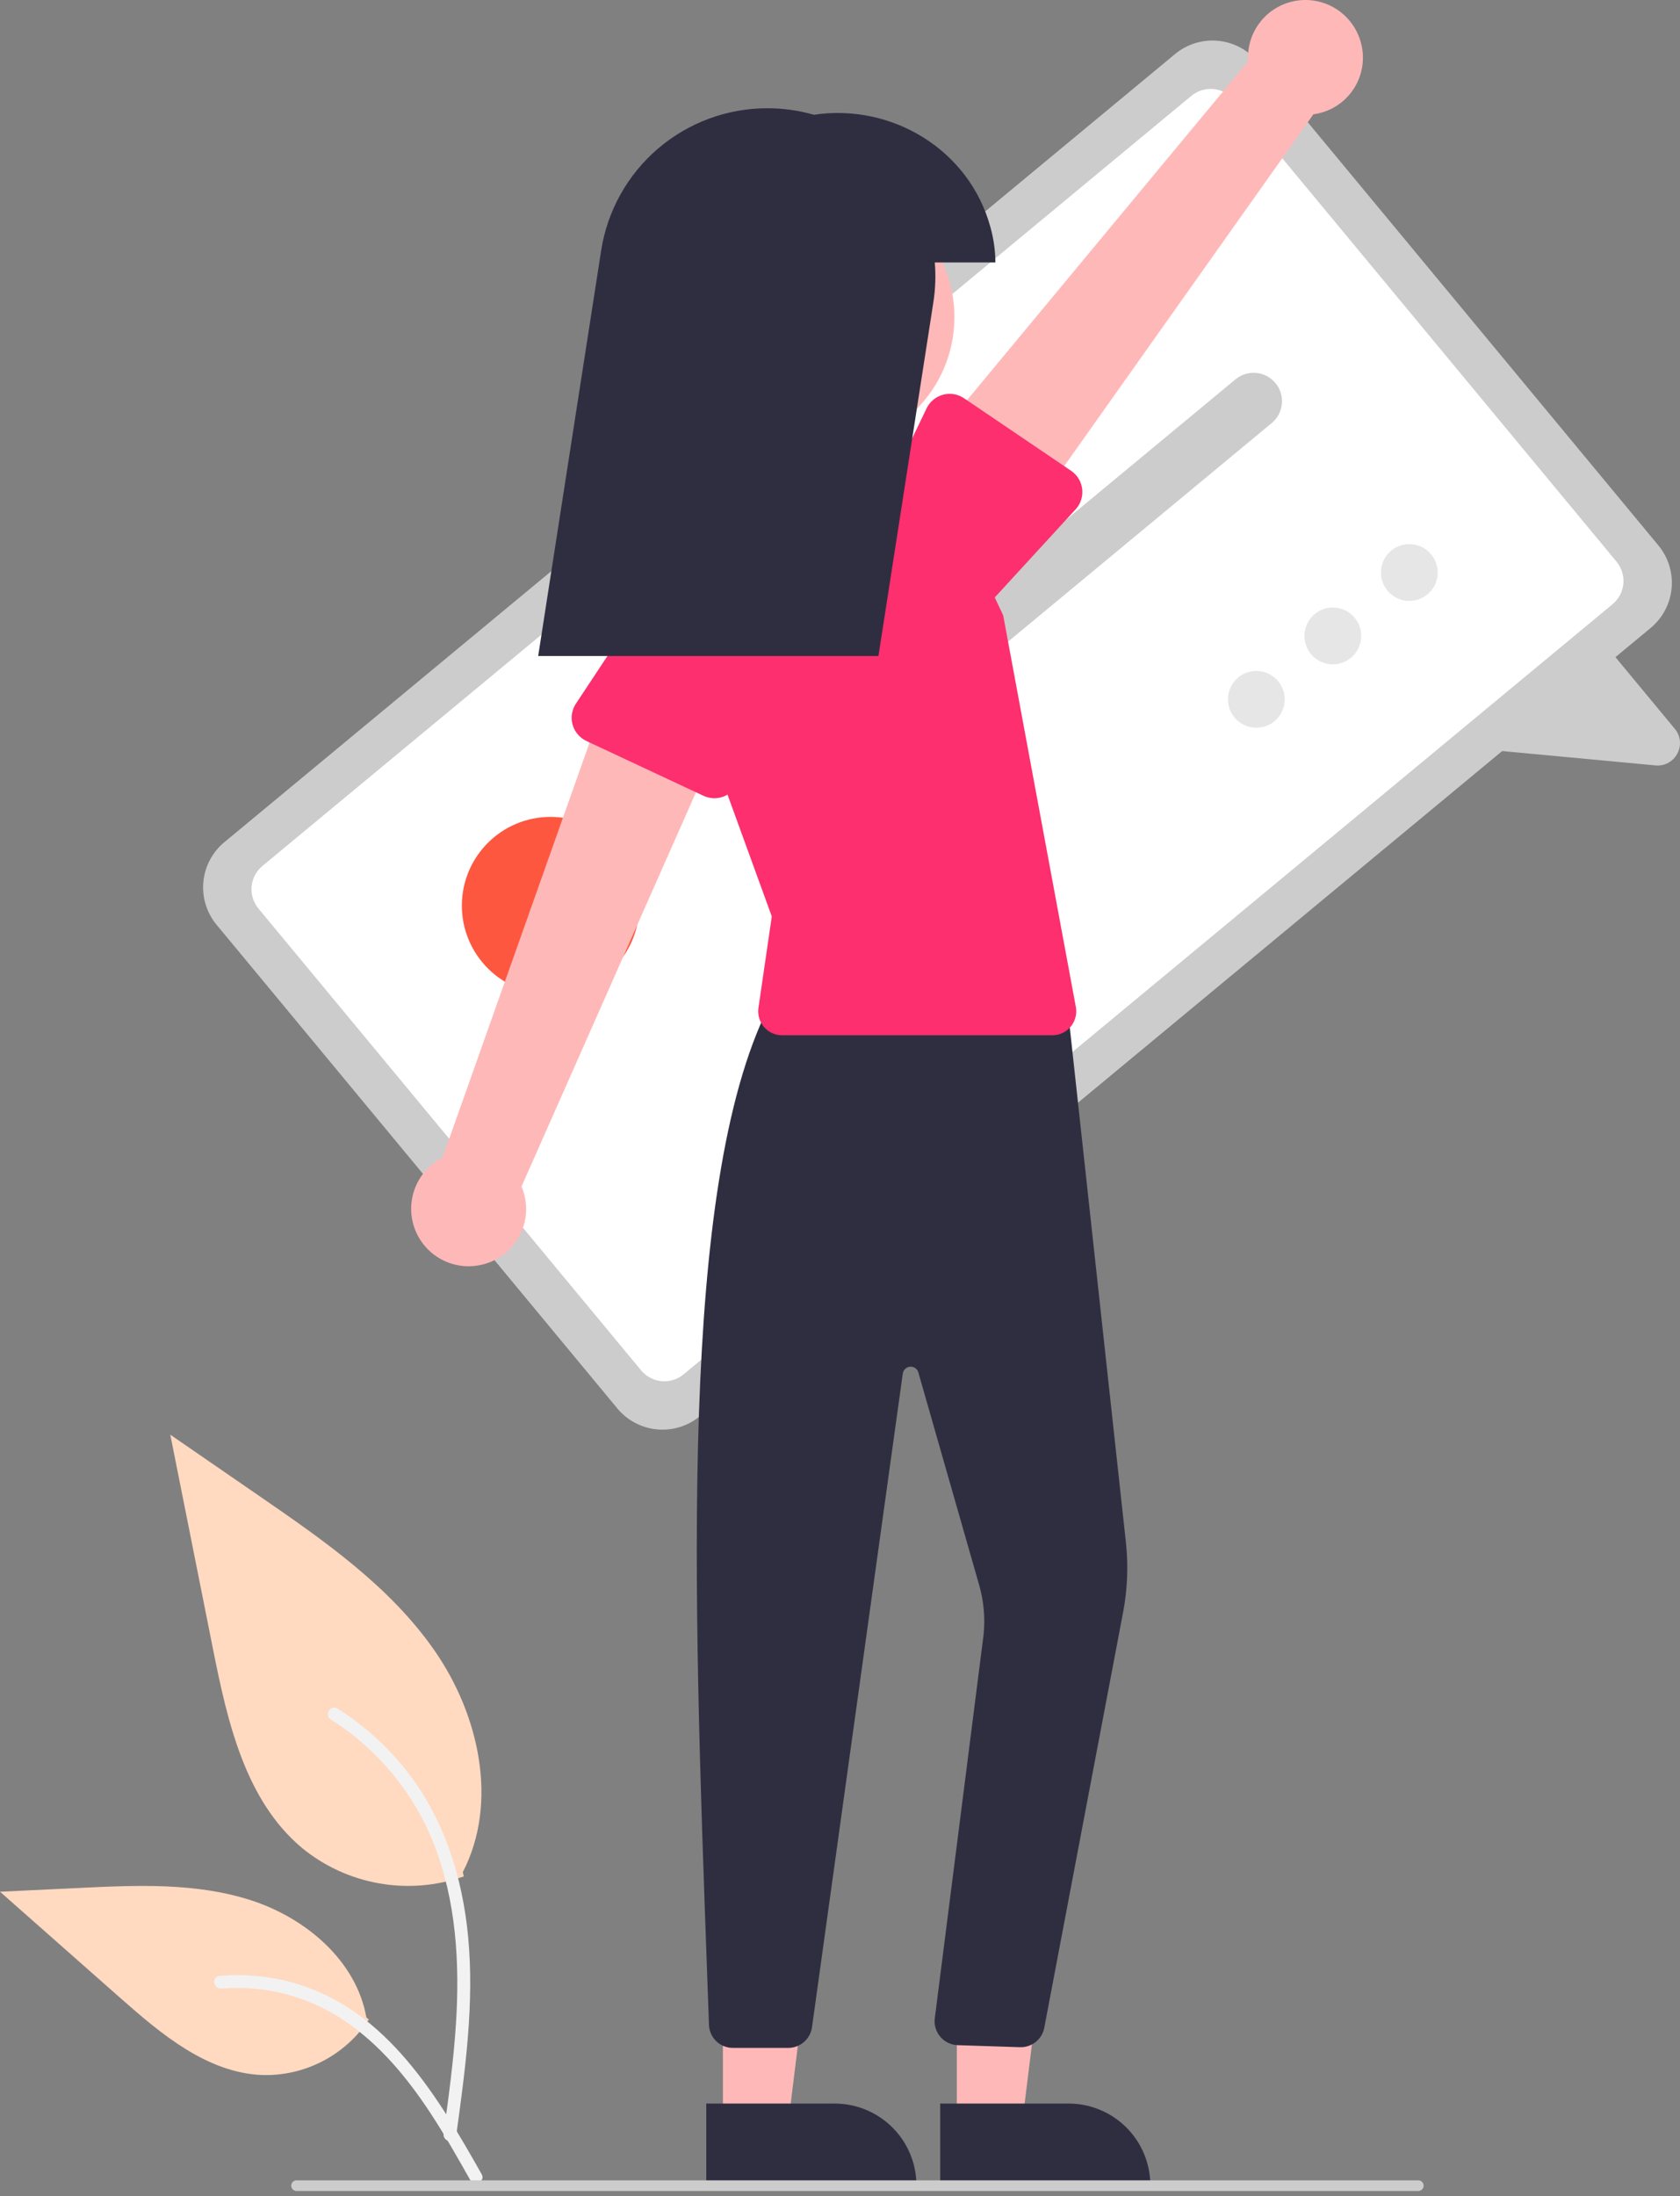<svg width="316" height="413" viewBox="0 0 316 413" fill="none" xmlns="http://www.w3.org/2000/svg">
<rect x="0" y="0" width="316" height="413" fill="#808080" stroke="none"/>
<path d="M87.23 352.854C82.124 354.649 76.641 355.099 71.311 354.16C65.98 353.221 60.981 350.925 56.795 347.493C46.136 338.546 42.793 323.806 40.074 310.157L32.031 269.787L48.87 281.382C60.981 289.721 73.364 298.327 81.749 310.405C90.134 322.483 93.794 338.971 87.057 352.04" fill="#FFD9C0"/>
<path d="M85.79 401.731C87.495 389.316 89.247 376.742 88.052 364.193C86.99 353.049 83.59 342.165 76.668 333.24C72.994 328.512 68.524 324.461 63.458 321.269C62.136 320.435 60.92 322.529 62.236 323.359C71.002 328.899 77.782 337.08 81.599 346.722C85.814 357.444 86.492 369.132 85.765 380.522C85.326 387.411 84.395 394.253 83.456 401.088C83.382 401.397 83.429 401.722 83.585 401.999C83.742 402.275 83.998 402.482 84.302 402.576C84.611 402.66 84.941 402.618 85.22 402.46C85.498 402.301 85.704 402.04 85.79 401.731Z" fill="#F2F2F2"/>
<path d="M69.374 379.762C67.184 383.091 64.174 385.799 60.633 387.626C57.092 389.454 53.141 390.339 49.159 390.196C38.926 389.71 30.395 382.568 22.715 375.787L0 355.732L15.034 355.012C25.845 354.495 36.935 354.012 47.232 357.346C57.529 360.68 67.026 368.704 68.909 379.362" fill="#FFD9C0"/>
<path d="M90.607 408.868C82.404 394.352 72.888 378.219 55.886 373.063C51.158 371.634 46.201 371.123 41.281 371.555C39.73 371.689 40.118 374.079 41.666 373.946C49.912 373.261 58.143 375.438 64.972 380.112C71.543 384.585 76.66 390.803 80.991 397.398C83.644 401.438 86.02 405.648 88.396 409.854C89.156 411.198 91.376 410.227 90.607 408.868V408.868Z" fill="#F2F2F2"/>
<path d="M310.489 118.078L131.636 266.313C129.385 268.173 126.489 269.066 123.581 268.794C120.674 268.521 117.993 267.107 116.127 264.861L40.732 173.892C38.871 171.642 37.979 168.745 38.251 165.838C38.523 162.931 39.938 160.25 42.184 158.384L221.037 10.15C223.288 8.289 226.184 7.396 229.092 7.669C231.999 7.941 234.68 9.355 236.546 11.601L311.941 102.57C313.801 104.82 314.694 107.717 314.422 110.624C314.149 113.532 312.735 116.212 310.489 118.078Z" fill="#CCCCCC"/>
<path d="M303.322 113.615L128.58 258.441C127.421 259.4 125.928 259.86 124.431 259.719C122.933 259.579 121.552 258.851 120.591 257.693L48.603 170.836C47.645 169.677 47.185 168.185 47.325 166.687C47.465 165.189 48.194 163.809 49.351 162.847L224.093 18.021C225.252 17.062 226.744 16.602 228.242 16.742C229.74 16.883 231.121 17.611 232.082 18.768L304.069 105.625C305.028 106.785 305.488 108.277 305.348 109.775C305.207 111.272 304.479 112.653 303.322 113.615Z" fill="white"/>
<path d="M311.377 143.931L275.437 140.567L301.16 120.322L315.017 137.041C315.557 137.679 315.892 138.466 315.978 139.297C316.064 140.129 315.897 140.967 315.499 141.702C315.238 142.201 314.88 142.644 314.447 143.005C314.022 143.355 313.532 143.617 313.005 143.776C312.478 143.935 311.925 143.988 311.377 143.931Z" fill="#CCCCCC"/>
<path d="M239.203 79.556L150.804 152.821C150.264 153.269 149.642 153.606 148.972 153.813C148.302 154.019 147.597 154.092 146.899 154.027C146.201 153.961 145.522 153.759 144.902 153.432C144.282 153.104 143.733 152.658 143.285 152.118C142.838 151.578 142.501 150.955 142.294 150.285C142.087 149.615 142.014 148.91 142.08 148.212C142.145 147.514 142.347 146.835 142.675 146.215C143.003 145.595 143.449 145.046 143.989 144.598L232.388 71.333C232.928 70.886 233.55 70.549 234.221 70.342C234.891 70.135 235.595 70.062 236.293 70.128C236.991 70.193 237.67 70.395 238.29 70.723C238.91 71.05 239.46 71.497 239.907 72.037C240.355 72.577 240.691 73.2 240.898 73.87C241.105 74.54 241.178 75.244 241.112 75.942C241.047 76.641 240.845 77.319 240.517 77.939C240.19 78.559 239.743 79.109 239.203 79.556Z" fill="#CCCCCC"/>
<path d="M195.94 85.936L136.322 135.347C135.231 136.251 133.827 136.684 132.416 136.552C131.006 136.42 129.706 135.734 128.802 134.643C127.899 133.553 127.465 132.148 127.597 130.738C127.729 129.328 128.416 128.028 129.506 127.124L189.124 77.713C190.215 76.809 191.619 76.375 193.03 76.507C194.44 76.639 195.74 77.326 196.643 78.416C197.547 79.507 197.981 80.912 197.849 82.322C197.717 83.732 197.03 85.032 195.94 85.936Z" fill="#CCCCCC"/>
<path d="M103.562 186.989C112.779 186.989 120.25 179.518 120.25 170.301C120.25 161.085 112.779 153.613 103.562 153.613C94.346 153.613 86.874 161.085 86.874 170.301C86.874 179.518 94.346 186.989 103.562 186.989Z" fill="#FE5740"/>
<path d="M236.308 136.85C239.257 136.85 241.648 134.459 241.648 131.51C241.648 128.561 239.257 126.17 236.308 126.17C233.359 126.17 230.968 128.561 230.968 131.51C230.968 134.459 233.359 136.85 236.308 136.85Z" fill="#E6E6E6"/>
<path d="M250.699 124.923C253.648 124.923 256.039 122.533 256.039 119.583C256.039 116.634 253.648 114.243 250.699 114.243C247.749 114.243 245.358 116.634 245.358 119.583C245.358 122.533 247.749 124.923 250.699 124.923Z" fill="#E6E6E6"/>
<path d="M265.089 112.997C268.038 112.997 270.429 110.606 270.429 107.657C270.429 104.707 268.038 102.316 265.089 102.316C262.14 102.316 259.749 104.707 259.749 107.657C259.749 110.606 262.14 112.997 265.089 112.997Z" fill="#E6E6E6"/>
<path d="M179.974 399.569L192.234 399.568L198.066 352.28L179.972 352.281L179.974 399.569Z" fill="#FFB8B8"/>
<path d="M176.847 395.566L200.991 395.565H200.992C203.012 395.565 205.013 395.963 206.88 396.736C208.746 397.509 210.443 398.643 211.871 400.071C213.3 401.5 214.434 403.196 215.207 405.063C215.98 406.93 216.378 408.931 216.378 410.951V411.451L176.848 411.453L176.847 395.566Z" fill="#2F2E41"/>
<path d="M135.974 399.569L148.234 399.568L154.066 352.28L135.972 352.281L135.974 399.569Z" fill="#FFB8B8"/>
<path d="M132.847 395.566L156.991 395.565H156.992C159.012 395.565 161.013 395.963 162.88 396.736C164.746 397.509 166.443 398.643 167.871 400.071C169.3 401.5 170.434 403.196 171.207 405.063C171.98 406.93 172.378 408.931 172.378 410.951V411.451L132.848 411.453L132.847 395.566Z" fill="#2F2E41"/>
<path d="M148.277 385.1H148.274L137.849 385.097C136.682 385.101 135.56 384.65 134.721 383.84C133.882 383.03 133.391 381.925 133.354 380.759L133.026 371.638C130.39 298.697 127.665 223.273 144.543 189.373L144.675 189.106L200.555 187.084L211.774 289.995C212.253 294.385 212.078 298.821 211.254 303.159L196.424 381.308C196.223 382.367 195.648 383.319 194.805 383.991C193.961 384.662 192.904 385.008 191.826 384.966L180.116 384.586C179.503 384.562 178.901 384.412 178.348 384.147C177.794 383.882 177.301 383.506 176.898 383.043C176.495 382.58 176.191 382.039 176.005 381.455C175.818 380.87 175.754 380.253 175.814 379.643L185.013 307.363C185.327 304.244 185.043 301.093 184.179 298.079L172.738 258.085C172.644 257.754 172.438 257.466 172.156 257.269C171.875 257.071 171.534 256.977 171.19 257.001C170.847 257.025 170.523 257.167 170.272 257.401C170.02 257.636 169.857 257.95 169.81 258.291L152.733 381.219C152.58 382.293 152.046 383.276 151.227 383.989C150.409 384.701 149.362 385.096 148.277 385.1Z" fill="#2F2E41"/>
<path d="M154.959 84.196C168.524 84.196 179.52 73.2 179.52 59.635C179.52 46.071 168.524 35.074 154.959 35.074C141.394 35.074 130.398 46.071 130.398 59.635C130.398 73.2 141.394 84.196 154.959 84.196Z" fill="#FFB8B8"/>
<path d="M197.936 194.68H147.113C146.467 194.68 145.829 194.541 145.241 194.273C144.654 194.004 144.131 193.612 143.709 193.124C143.286 192.635 142.974 192.061 142.793 191.441C142.612 190.821 142.567 190.169 142.66 189.53L145.171 172.334L130.427 131.78C128.905 127.594 128.339 123.119 128.772 118.686C129.204 114.252 130.623 109.972 132.926 106.158C135.228 102.344 138.355 99.095 142.077 96.647C145.799 94.2 150.022 92.616 154.436 92.013C160.724 91.136 167.128 92.296 172.71 95.322C178.292 98.347 182.759 103.081 185.456 108.829L188.695 115.72L202.361 189.36C202.481 190.01 202.457 190.678 202.29 191.317C202.124 191.956 201.818 192.55 201.396 193.058C200.974 193.566 200.445 193.974 199.847 194.255C199.249 194.535 198.597 194.681 197.936 194.68H197.936Z" fill="#FD2F6E"/>
<path d="M90.65 237.817C92.179 237.462 93.613 236.775 94.848 235.806C96.084 234.837 97.093 233.609 97.802 232.208C98.512 230.807 98.906 229.267 98.956 227.697C99.007 226.128 98.713 224.566 98.094 223.122L137.696 133.65L115.042 127.944L83.238 217.687C80.881 218.886 79.047 220.909 78.082 223.371C77.117 225.832 77.089 228.563 78.002 231.044C78.916 233.525 80.708 235.585 83.039 236.833C85.37 238.082 88.078 238.432 90.649 237.817H90.65Z" fill="#FFB8B8"/>
<path d="M132.335 149.652L110.302 139.338C109.675 139.045 109.119 138.62 108.671 138.092C108.223 137.564 107.894 136.946 107.707 136.279C107.52 135.613 107.478 134.914 107.585 134.23C107.692 133.546 107.946 132.894 108.328 132.317L121.718 112.094C123.239 108.897 125.965 106.433 129.299 105.243C132.633 104.052 136.303 104.231 139.505 105.742C142.707 107.252 145.18 109.97 146.381 113.3C147.583 116.63 147.416 120.3 145.916 123.507L138.992 146.67C138.794 147.333 138.455 147.946 137.998 148.466C137.541 148.986 136.978 149.402 136.346 149.685C135.715 149.968 135.029 150.112 134.337 150.106C133.645 150.1 132.962 149.945 132.335 149.652H132.335Z" fill="#FD2F6E"/>
<path d="M255.851 7.578C256.329 9.074 256.473 10.657 256.274 12.215C256.074 13.772 255.536 15.268 254.696 16.595C253.856 17.922 252.735 19.049 251.413 19.896C250.091 20.743 248.598 21.29 247.042 21.498L190.473 101.332L173.97 84.796L234.765 11.521C234.589 8.883 235.386 6.271 237.007 4.182C238.627 2.092 240.958 0.67 243.557 0.184C246.156 -0.302 248.843 0.182 251.109 1.545C253.375 2.908 255.062 5.055 255.851 7.578Z" fill="#FFB8B8"/>
<path d="M203.554 91.962C203.635 92.649 203.567 93.346 203.354 94.004C203.14 94.663 202.788 95.268 202.32 95.778L185.97 113.587C183.985 116.519 180.917 118.545 177.44 119.219C173.964 119.894 170.361 119.162 167.423 117.184C164.485 115.207 162.451 112.145 161.767 108.67C161.084 105.195 161.806 101.591 163.775 98.647L174.287 76.79C174.588 76.166 175.019 75.614 175.551 75.172C176.084 74.73 176.705 74.408 177.373 74.227C178.042 74.047 178.741 74.013 179.424 74.127C180.106 74.242 180.756 74.502 181.33 74.89L201.472 88.533C202.045 88.921 202.528 89.428 202.887 90.02C203.247 90.612 203.474 91.274 203.554 91.962Z" fill="#FD2F6E"/>
<path d="M187.23 49.355C187.215 47.132 186.906 44.921 186.312 42.779C182.355 28.156 167.747 19.38 153.087 21.582C150.236 20.765 147.284 20.352 144.318 20.355C136.773 20.355 129.477 23.052 123.747 27.961C118.017 32.87 114.23 39.666 113.072 47.121L101.23 123.355H165.23L175.564 56.829C175.948 54.357 176.038 51.848 175.833 49.355H187.23Z" fill="#2F2E41"/>
<path d="M266.776 412.007H55.776C55.51 412.007 55.256 411.902 55.069 411.714C54.881 411.527 54.776 411.273 54.776 411.007C54.776 410.742 54.881 410.488 55.069 410.3C55.256 410.113 55.51 410.007 55.776 410.007H266.776C267.041 410.007 267.295 410.113 267.483 410.3C267.67 410.488 267.776 410.742 267.776 411.007C267.776 411.273 267.67 411.527 267.483 411.714C267.295 411.902 267.041 412.007 266.776 412.007Z" fill="#CCCCCC"/>
</svg>
